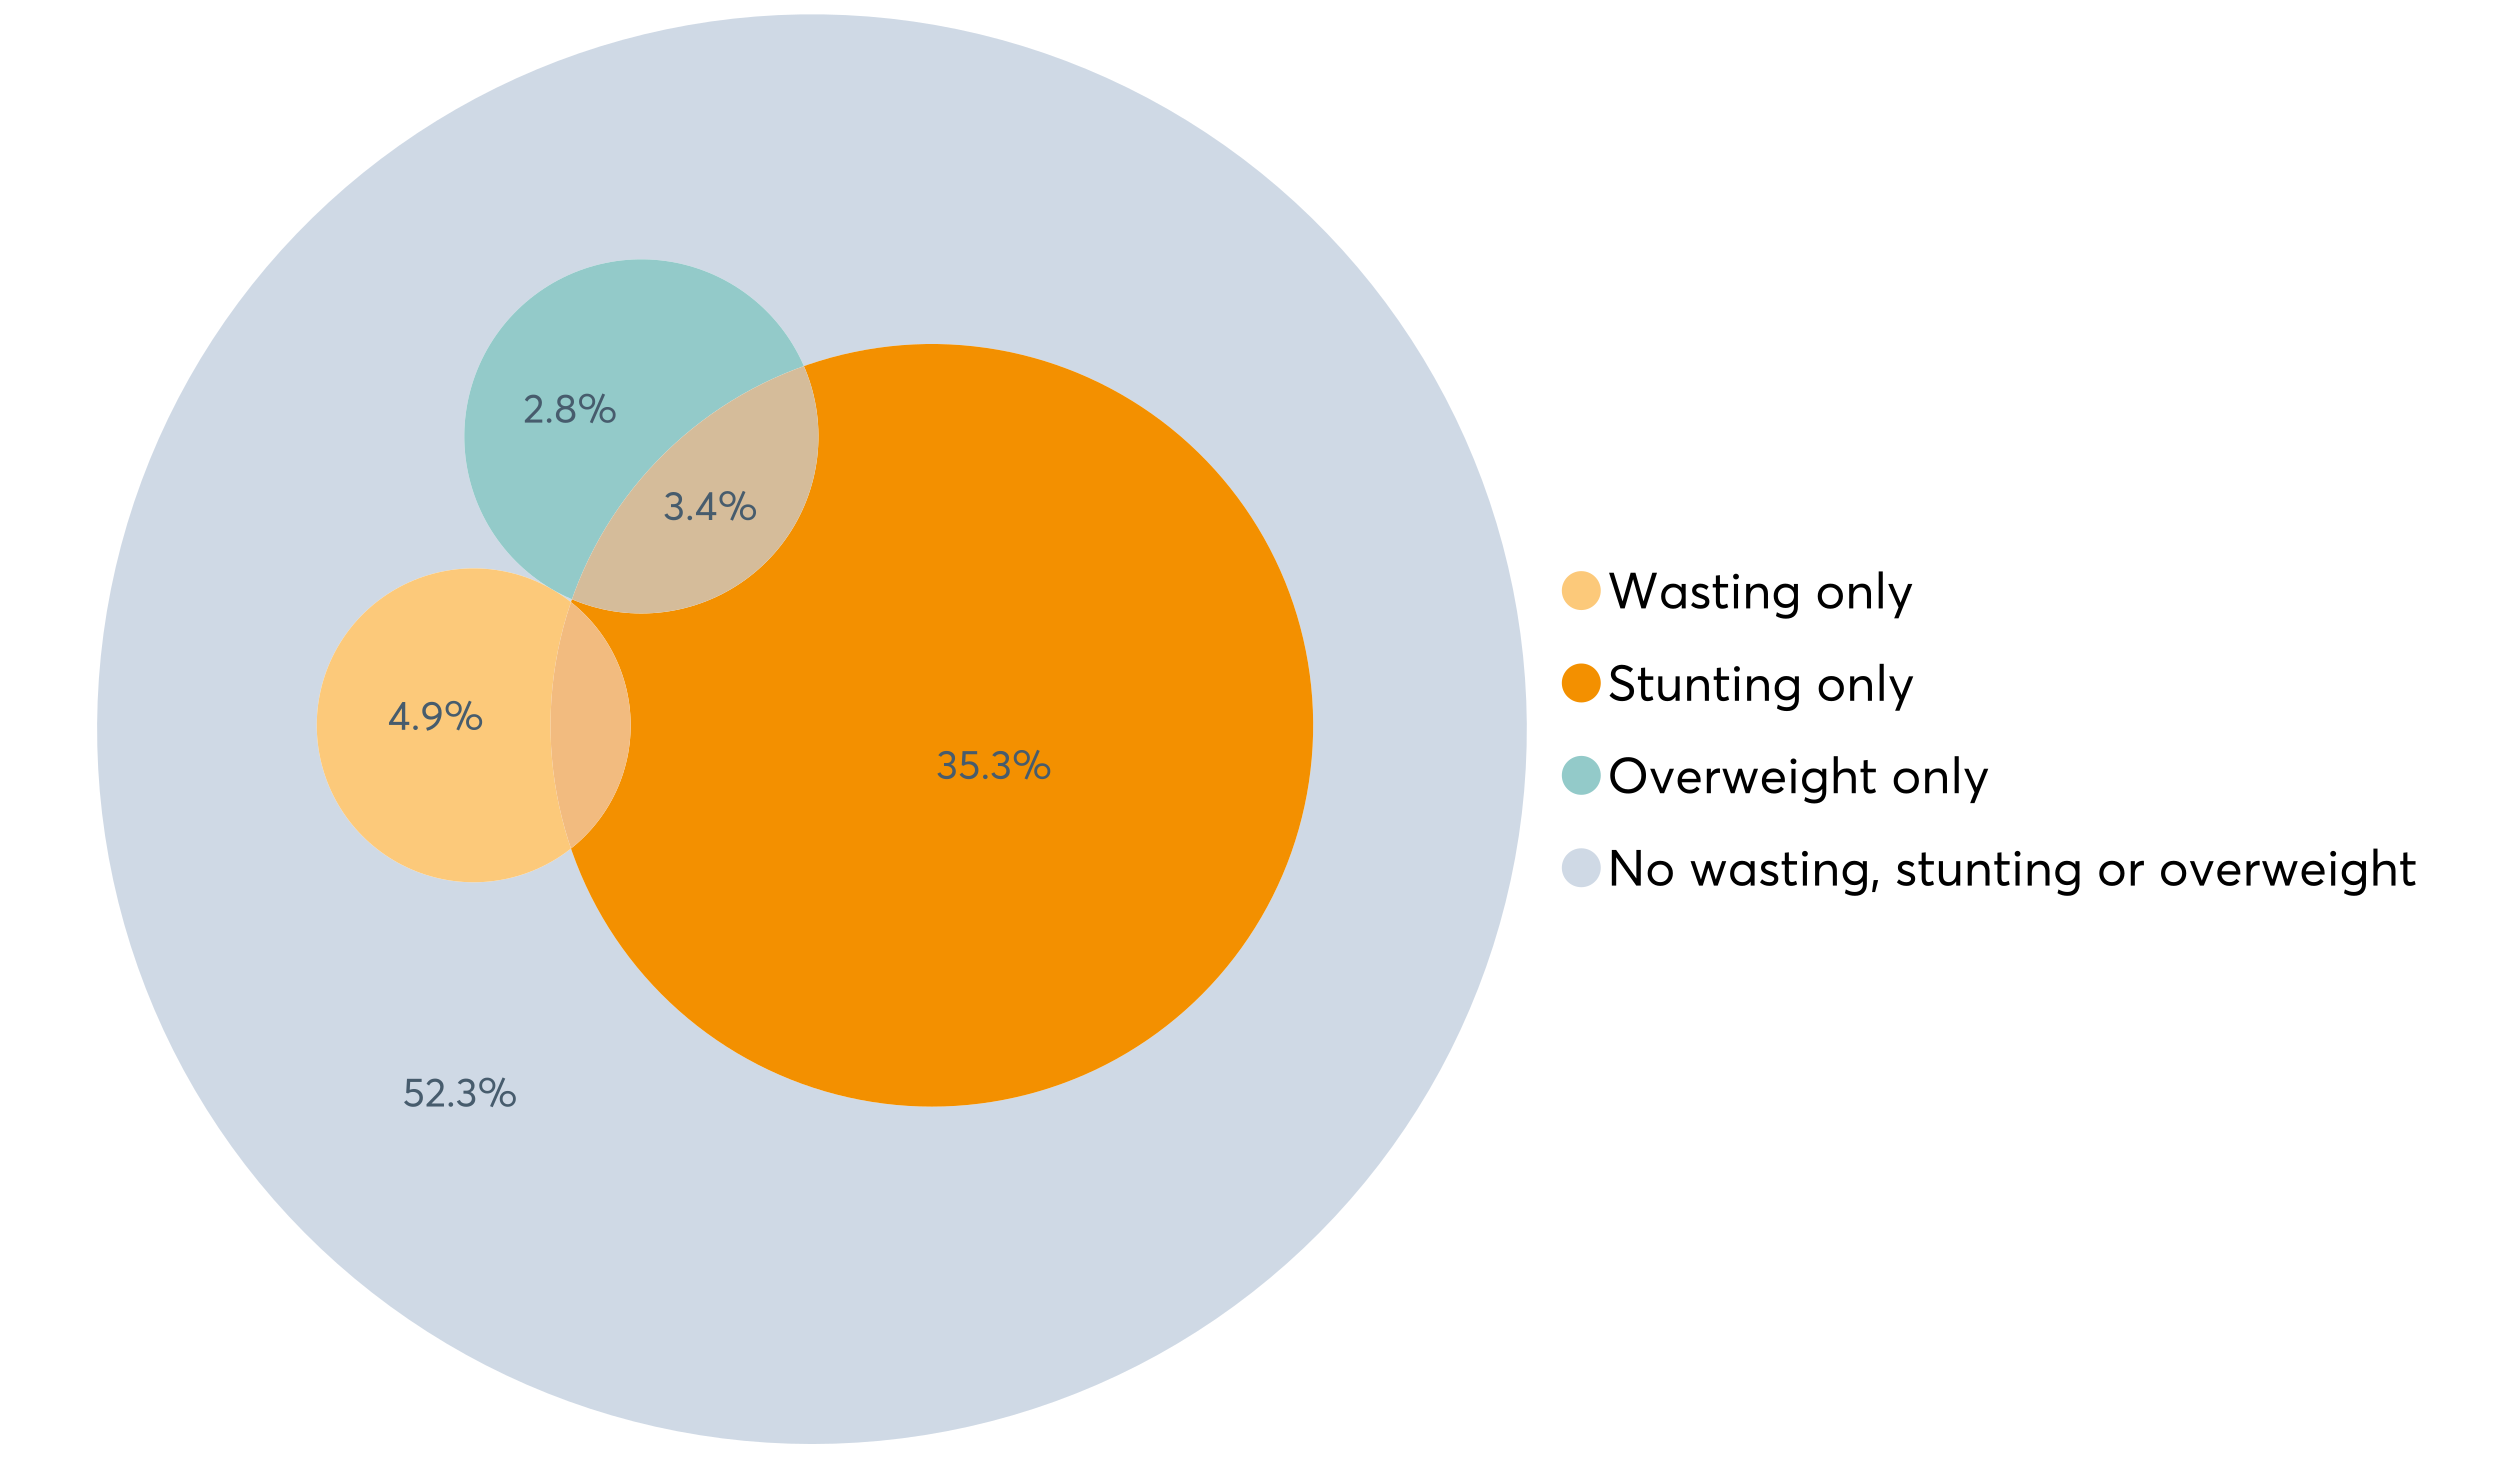 <?xml version="1.0" encoding="UTF-8"?>
<svg xmlns="http://www.w3.org/2000/svg" xmlns:xlink="http://www.w3.org/1999/xlink" width="1234.286pt" height="720pt" viewBox="0 0 1234.286 720" version="1.1">
<defs>
<g>
<symbol overflow="visible" id="glyph0-0">
<path style="stroke:none;" d=""/>
</symbol>
<symbol overflow="visible" id="glyph0-1">
<path style="stroke:none;" d="M 22.234 -17.609 L 24.547 -17.609 L 18.906 0 L 16.828 0 L 12.75 -14.438 L 12.734 -14.438 L 8.578 0 L 6.5 0 L 0.875 -17.609 L 3.172 -17.609 L 7.516 -3.547 L 7.562 -3.547 L 11.531 -17.609 L 13.891 -17.609 L 17.859 -3.5 L 17.891 -3.5 Z M 22.234 -17.609 "/>
</symbol>
<symbol overflow="visible" id="glyph0-2">
<path style="stroke:none;" d="M 11.297 -12.078 L 13.297 -12.078 L 13.297 0 L 11.359 0 L 11.359 -1.906 L 11.344 -1.906 C 10.312 -0.531 8.906 0.156 7.125 0.156 C 5.414 0.156 4 -0.406 2.875 -1.531 C 1.75 -2.656 1.188 -4.129 1.188 -5.953 C 1.188 -7.742 1.742 -9.238 2.859 -10.438 C 3.984 -11.633 5.395 -12.234 7.094 -12.234 C 8.812 -12.234 10.203 -11.578 11.266 -10.266 L 11.297 -10.266 Z M 7.297 -1.688 C 8.422 -1.688 9.379 -2.086 10.172 -2.891 C 10.961 -3.691 11.359 -4.711 11.359 -5.953 C 11.359 -7.191 10.973 -8.238 10.203 -9.094 C 9.441 -9.945 8.477 -10.375 7.312 -10.375 C 6.156 -10.375 5.18 -9.961 4.391 -9.141 C 3.609 -8.328 3.219 -7.266 3.219 -5.953 C 3.219 -4.711 3.594 -3.691 4.344 -2.891 C 5.102 -2.086 6.086 -1.688 7.297 -1.688 Z M 7.297 -1.688 "/>
</symbol>
<symbol overflow="visible" id="glyph0-3">
<path style="stroke:none;" d="M 5.609 0.156 C 3.734 0.156 2.156 -0.426 0.875 -1.594 L 1.906 -3.094 C 2.945 -2.133 4.18 -1.656 5.609 -1.656 C 6.305 -1.656 6.859 -1.812 7.266 -2.125 C 7.68 -2.445 7.891 -2.832 7.891 -3.281 C 7.891 -3.738 7.688 -4.086 7.281 -4.328 C 6.875 -4.566 6.164 -4.859 5.156 -5.203 C 5.094 -5.223 5.047 -5.242 5.016 -5.266 C 3.836 -5.672 2.938 -6.141 2.312 -6.672 C 1.695 -7.203 1.391 -7.973 1.391 -8.984 C 1.391 -9.91 1.766 -10.68 2.516 -11.297 C 3.266 -11.922 4.223 -12.234 5.391 -12.234 C 6.922 -12.234 8.301 -11.738 9.531 -10.75 L 8.484 -9.156 C 7.523 -9.977 6.457 -10.391 5.281 -10.391 C 4.801 -10.391 4.367 -10.258 3.984 -10 C 3.609 -9.738 3.422 -9.398 3.422 -8.984 C 3.422 -8.555 3.609 -8.207 3.984 -7.938 C 4.359 -7.676 4.93 -7.395 5.703 -7.094 C 5.836 -7.039 6.082 -6.945 6.438 -6.812 C 6.789 -6.688 7.023 -6.598 7.141 -6.547 C 7.254 -6.492 7.453 -6.406 7.734 -6.281 C 8.016 -6.164 8.207 -6.078 8.312 -6.016 C 8.414 -5.961 8.566 -5.867 8.766 -5.734 C 8.973 -5.598 9.113 -5.477 9.188 -5.375 C 9.258 -5.281 9.359 -5.148 9.484 -4.984 C 9.609 -4.816 9.695 -4.656 9.75 -4.5 C 9.801 -4.344 9.844 -4.16 9.875 -3.953 C 9.906 -3.742 9.922 -3.523 9.922 -3.297 C 9.922 -2.305 9.547 -1.484 8.797 -0.828 C 8.055 -0.172 6.992 0.156 5.609 0.156 Z M 5.609 0.156 "/>
</symbol>
<symbol overflow="visible" id="glyph0-4">
<path style="stroke:none;" d="M 5.328 0.156 C 3.234 0.156 2.188 -1.094 2.188 -3.594 L 2.188 -10.344 L 0.641 -10.344 L 0.641 -12.078 L 2.188 -12.078 L 2.188 -16.203 L 4.188 -16.422 L 4.188 -12.078 L 8.219 -12.078 L 8.219 -10.344 L 4.188 -10.344 L 4.188 -3.891 C 4.188 -3.148 4.297 -2.602 4.516 -2.25 C 4.742 -1.906 5.133 -1.734 5.688 -1.734 C 6.312 -1.734 6.988 -1.941 7.719 -2.359 L 8.266 -0.594 C 7.367 -0.094 6.391 0.156 5.328 0.156 Z M 5.328 0.156 "/>
</symbol>
<symbol overflow="visible" id="glyph0-5">
<path style="stroke:none;" d="M 3.094 -14.312 C 2.688 -14.312 2.344 -14.445 2.062 -14.719 C 1.789 -15 1.656 -15.336 1.656 -15.734 C 1.656 -16.129 1.789 -16.461 2.062 -16.734 C 2.344 -17.004 2.688 -17.141 3.094 -17.141 C 3.5 -17.141 3.844 -17 4.125 -16.719 C 4.406 -16.438 4.547 -16.109 4.547 -15.734 C 4.547 -15.336 4.406 -15 4.125 -14.719 C 3.844 -14.445 3.5 -14.312 3.094 -14.312 Z M 2.078 0 L 2.078 -12.078 L 4.094 -12.078 L 4.094 0 Z M 2.078 0 "/>
</symbol>
<symbol overflow="visible" id="glyph0-6">
<path style="stroke:none;" d="M 8.344 -12.234 C 9.676 -12.234 10.727 -11.805 11.5 -10.953 C 12.281 -10.098 12.672 -8.836 12.672 -7.172 L 12.672 0 L 10.672 0 L 10.672 -6.594 C 10.672 -9.113 9.688 -10.375 7.719 -10.375 C 6.562 -10.375 5.641 -9.988 4.953 -9.219 C 4.266 -8.445 3.922 -7.383 3.922 -6.031 L 3.922 0 L 1.906 0 L 1.906 -12.078 L 3.922 -12.078 L 3.922 -9.969 L 3.938 -9.969 C 5 -11.477 6.469 -12.234 8.344 -12.234 Z M 8.344 -12.234 "/>
</symbol>
<symbol overflow="visible" id="glyph0-7">
<path style="stroke:none;" d="M 11.094 -12.078 L 13.078 -12.078 L 13.078 -0.922 C 13.078 0.93 12.594 2.391 11.625 3.453 C 10.656 4.523 9.16 5.062 7.141 5.062 C 5.328 5.062 3.691 4.625 2.234 3.75 L 2.703 1.891 C 4.211 2.734 5.66 3.156 7.047 3.156 C 8.348 3.156 9.348 2.816 10.047 2.141 C 10.754 1.473 11.109 0.629 11.109 -0.391 L 11.109 -2.078 L 11.062 -2.078 C 10.051 -0.836 8.688 -0.219 6.969 -0.219 C 5.312 -0.219 3.922 -0.77 2.797 -1.875 C 1.672 -2.988 1.109 -4.43 1.109 -6.203 C 1.109 -7.922 1.66 -9.352 2.766 -10.5 C 3.867 -11.656 5.238 -12.234 6.875 -12.234 C 8.57 -12.234 9.961 -11.617 11.047 -10.391 L 11.094 -10.391 Z M 7.125 -2.109 C 8.332 -2.109 9.305 -2.5 10.047 -3.281 C 10.797 -4.07 11.172 -5.078 11.172 -6.297 C 11.172 -7.492 10.785 -8.469 10.016 -9.219 C 9.242 -9.969 8.281 -10.344 7.125 -10.344 C 5.977 -10.344 5.031 -9.957 4.281 -9.188 C 3.539 -8.426 3.172 -7.457 3.172 -6.281 C 3.172 -5.02 3.551 -4.008 4.312 -3.25 C 5.07 -2.488 6.008 -2.109 7.125 -2.109 Z M 7.125 -2.109 "/>
</symbol>
<symbol overflow="visible" id="glyph0-8">
<path style="stroke:none;" d=""/>
</symbol>
<symbol overflow="visible" id="glyph0-9">
<path style="stroke:none;" d="M 7.422 0.156 C 5.566 0.156 4.062 -0.43 2.906 -1.609 C 1.75 -2.785 1.172 -4.258 1.172 -6.031 C 1.172 -7.801 1.75 -9.273 2.906 -10.453 C 4.062 -11.641 5.566 -12.234 7.422 -12.234 C 9.203 -12.234 10.68 -11.656 11.859 -10.5 C 13.035 -9.344 13.625 -7.852 13.625 -6.031 C 13.625 -4.207 13.035 -2.719 11.859 -1.562 C 10.68 -0.414 9.203 0.156 7.422 0.156 Z M 7.422 -1.688 C 8.598 -1.688 9.586 -2.094 10.391 -2.906 C 11.191 -3.727 11.594 -4.77 11.594 -6.031 C 11.594 -7.301 11.191 -8.344 10.391 -9.156 C 9.598 -9.969 8.609 -10.375 7.422 -10.375 C 6.18 -10.375 5.164 -9.953 4.375 -9.109 C 3.594 -8.273 3.203 -7.242 3.203 -6.016 C 3.203 -4.797 3.594 -3.77 4.375 -2.938 C 5.164 -2.102 6.18 -1.688 7.422 -1.688 Z M 7.422 -1.688 "/>
</symbol>
<symbol overflow="visible" id="glyph0-10">
<path style="stroke:none;" d="M 2.078 0 L 2.078 -18.266 L 4.094 -18.266 L 4.094 0 Z M 2.078 0 "/>
</symbol>
<symbol overflow="visible" id="glyph0-11">
<path style="stroke:none;" d="M 10.344 -12.078 L 12.484 -12.078 L 5.656 4.906 L 3.516 4.906 L 5.688 -0.5 L 0.578 -12.078 L 2.734 -12.078 L 6.656 -2.875 L 6.703 -2.875 Z M 10.344 -12.078 "/>
</symbol>
<symbol overflow="visible" id="glyph0-12">
<path style="stroke:none;" d="M 7.344 0.156 C 4.875 0.156 2.789 -0.754 1.094 -2.578 L 2.484 -4.219 C 3.098 -3.457 3.844 -2.879 4.719 -2.484 C 5.594 -2.086 6.477 -1.891 7.375 -1.891 C 8.457 -1.891 9.328 -2.129 9.984 -2.609 C 10.641 -3.086 10.969 -3.75 10.969 -4.594 C 10.969 -5.051 10.891 -5.445 10.734 -5.781 C 10.578 -6.113 10.305 -6.406 9.922 -6.656 C 9.547 -6.914 9.176 -7.125 8.812 -7.281 C 8.457 -7.438 7.953 -7.641 7.297 -7.891 C 7.18 -7.941 7.086 -7.973 7.016 -7.984 C 6.367 -8.223 5.844 -8.426 5.438 -8.594 C 5.039 -8.77 4.582 -9.016 4.062 -9.328 C 3.539 -9.641 3.133 -9.957 2.844 -10.281 C 2.551 -10.602 2.297 -11.008 2.078 -11.5 C 1.867 -11.988 1.766 -12.531 1.766 -13.125 C 1.766 -14.438 2.285 -15.535 3.328 -16.422 C 4.367 -17.316 5.641 -17.773 7.141 -17.797 C 9.129 -17.797 10.992 -17.109 12.734 -15.734 L 11.406 -14.047 C 10.039 -15.203 8.617 -15.781 7.141 -15.781 C 6.285 -15.781 5.551 -15.551 4.938 -15.094 C 4.32 -14.645 4.016 -14.02 4.016 -13.219 C 4.016 -12.895 4.082 -12.594 4.219 -12.312 C 4.352 -12.039 4.5 -11.816 4.656 -11.641 C 4.82 -11.473 5.113 -11.281 5.531 -11.062 C 5.945 -10.852 6.273 -10.691 6.516 -10.578 C 6.754 -10.473 7.172 -10.305 7.766 -10.078 C 9.586 -9.379 10.785 -8.832 11.359 -8.438 C 12.598 -7.594 13.219 -6.383 13.219 -4.812 C 13.219 -3.258 12.645 -2.039 11.5 -1.156 C 10.352 -0.281 8.969 0.156 7.344 0.156 Z M 7.344 0.156 "/>
</symbol>
<symbol overflow="visible" id="glyph0-13">
<path style="stroke:none;" d="M 10.203 -12.078 L 12.203 -12.078 L 12.203 0 L 10.203 0 L 10.203 -2.016 L 10.172 -2.016 C 9.16 -0.566 7.836 0.156 6.203 0.156 C 4.766 0.156 3.645 -0.258 2.844 -1.094 C 2.051 -1.938 1.656 -3.203 1.656 -4.891 L 1.656 -12.078 L 3.672 -12.078 L 3.672 -5.453 C 3.672 -4.117 3.914 -3.156 4.406 -2.562 C 4.895 -1.977 5.633 -1.688 6.625 -1.688 C 7.613 -1.688 8.457 -2.094 9.156 -2.906 C 9.852 -3.727 10.203 -4.836 10.203 -6.234 Z M 10.203 -12.078 "/>
</symbol>
<symbol overflow="visible" id="glyph0-14">
<path style="stroke:none;" d="M 10.328 0.156 C 7.711 0.156 5.582 -0.691 3.938 -2.391 C 2.289 -4.086 1.469 -6.223 1.469 -8.797 C 1.469 -11.379 2.289 -13.523 3.938 -15.234 C 5.582 -16.941 7.711 -17.797 10.328 -17.797 C 12.836 -17.797 14.926 -16.961 16.594 -15.297 C 18.27 -13.629 19.109 -11.469 19.109 -8.812 C 19.109 -6.164 18.27 -4.008 16.594 -2.344 C 14.926 -0.676 12.836 0.156 10.328 0.156 Z M 10.328 -1.906 C 12.172 -1.906 13.719 -2.555 14.969 -3.859 C 16.219 -5.16 16.844 -6.812 16.844 -8.812 C 16.844 -10.82 16.219 -12.477 14.969 -13.781 C 13.719 -15.082 12.172 -15.734 10.328 -15.734 C 8.391 -15.734 6.801 -15.066 5.562 -13.734 C 4.32 -12.398 3.703 -10.754 3.703 -8.797 C 3.703 -6.848 4.32 -5.211 5.562 -3.891 C 6.801 -2.566 8.391 -1.906 10.328 -1.906 Z M 10.328 -1.906 "/>
</symbol>
<symbol overflow="visible" id="glyph0-15">
<path style="stroke:none;" d="M 10.203 -12.078 L 12.375 -12.078 L 7.469 0 L 5.531 0 L 0.594 -12.078 L 2.75 -12.078 L 6.469 -2.562 L 6.547 -2.562 Z M 10.203 -12.078 "/>
</symbol>
<symbol overflow="visible" id="glyph0-16">
<path style="stroke:none;" d="M 12.562 -6.234 C 12.562 -6.098 12.551 -5.922 12.531 -5.703 L 12.5 -5.406 L 3.203 -5.406 C 3.336 -4.281 3.77 -3.379 4.5 -2.703 C 5.238 -2.023 6.156 -1.688 7.25 -1.688 C 8.656 -1.688 9.785 -2.234 10.641 -3.328 L 12.062 -2.109 C 10.883 -0.598 9.254 0.156 7.172 0.156 C 5.43 0.156 3.992 -0.414 2.859 -1.562 C 1.734 -2.719 1.172 -4.207 1.172 -6.031 C 1.172 -7.832 1.719 -9.316 2.812 -10.484 C 3.914 -11.648 5.297 -12.234 6.953 -12.234 C 8.617 -12.234 9.969 -11.672 11 -10.547 C 12.039 -9.422 12.562 -7.984 12.562 -6.234 Z M 9.406 -9.469 C 8.789 -10.07 8.004 -10.375 7.047 -10.375 C 6.086 -10.375 5.266 -10.078 4.578 -9.484 C 3.891 -8.898 3.457 -8.098 3.281 -7.078 L 10.562 -7.078 C 10.406 -8.078 10.02 -8.875 9.406 -9.469 Z M 9.406 -9.469 "/>
</symbol>
<symbol overflow="visible" id="glyph0-17">
<path style="stroke:none;" d="M 7.891 -12.234 C 8.141 -12.234 8.305 -12.223 8.391 -12.203 L 8.391 -9.969 C 8.023 -10.008 7.758 -10.031 7.594 -10.031 C 6.469 -10.031 5.57 -9.641 4.906 -8.859 C 4.25 -8.078 3.922 -7.066 3.922 -5.828 L 3.922 0 L 1.906 0 L 1.906 -12.078 L 3.922 -12.078 L 3.922 -9.953 L 3.938 -9.953 C 4.883 -11.473 6.203 -12.234 7.891 -12.234 Z M 7.891 -12.234 "/>
</symbol>
<symbol overflow="visible" id="glyph0-18">
<path style="stroke:none;" d="M 16.297 -12.078 L 18.344 -12.078 L 14.141 0 L 12.25 0 L 9.531 -8.812 L 9.5 -8.812 L 6.75 0 L 4.906 0 L 0.719 -12.078 L 2.75 -12.078 L 5.828 -3.047 L 5.875 -3.047 L 8.641 -12.078 L 10.375 -12.078 L 13.172 -3.047 L 13.219 -3.047 Z M 16.297 -12.078 "/>
</symbol>
<symbol overflow="visible" id="glyph0-19">
<path style="stroke:none;" d="M 8.406 -12.234 C 9.781 -12.234 10.852 -11.816 11.625 -10.984 C 12.406 -10.16 12.797 -8.914 12.797 -7.25 L 12.797 0 L 10.797 0 L 10.797 -6.672 C 10.797 -9.141 9.812 -10.375 7.844 -10.375 C 6.633 -10.375 5.676 -9.992 4.969 -9.234 C 4.27 -8.473 3.922 -7.422 3.922 -6.078 L 3.922 0 L 1.906 0 L 1.906 -18.266 L 3.922 -18.266 L 3.922 -10.094 L 3.969 -10.094 C 4.977 -11.52 6.457 -12.234 8.406 -12.234 Z M 8.406 -12.234 "/>
</symbol>
<symbol overflow="visible" id="glyph0-20">
<path style="stroke:none;" d="M 14.359 -17.609 L 16.531 -17.609 L 16.531 0 L 14.312 0 L 4.438 -13.891 L 4.391 -13.891 L 4.391 0 L 2.234 0 L 2.234 -17.609 L 4.359 -17.609 L 14.312 -3.578 L 14.359 -3.578 Z M 14.359 -17.609 "/>
</symbol>
<symbol overflow="visible" id="glyph0-21">
<path style="stroke:none;" d="M 0.797 3.219 L 1.594 -2.734 L 3.797 -2.734 L 2.281 3.219 Z M 0.797 3.219 "/>
</symbol>
<symbol overflow="visible" id="glyph1-0">
<path style="stroke:none;" d=""/>
</symbol>
<symbol overflow="visible" id="glyph1-1">
<path style="stroke:none;" d="M 7.344 -7.094 C 8.07 -6.812 8.641 -6.375 9.047 -5.781 C 9.461 -5.188 9.672 -4.484 9.672 -3.672 C 9.672 -2.555 9.25 -1.645 8.406 -0.938 C 7.57 -0.227 6.52 0.125 5.25 0.125 C 4.113 0.125 3.133 -0.117 2.312 -0.609 C 1.5 -1.109 0.914 -1.77 0.562 -2.594 L 2.016 -3.266 C 2.555 -2.055 3.598 -1.453 5.141 -1.453 C 5.941 -1.453 6.613 -1.68 7.156 -2.141 C 7.695 -2.598 7.969 -3.191 7.969 -3.922 C 7.969 -4.617 7.707 -5.195 7.188 -5.656 C 6.676 -6.125 5.938 -6.359 4.969 -6.359 L 3.828 -6.359 L 3.828 -7.828 L 5.156 -7.828 C 5.988 -7.828 6.609 -8.035 7.016 -8.453 C 7.43 -8.867 7.641 -9.391 7.641 -10.016 C 7.641 -10.672 7.391 -11.203 6.891 -11.609 C 6.398 -12.023 5.789 -12.234 5.062 -12.234 C 3.883 -12.234 2.992 -11.789 2.391 -10.906 L 1.031 -11.641 C 1.406 -12.305 1.941 -12.832 2.641 -13.219 C 3.336 -13.613 4.16 -13.812 5.109 -13.812 C 6.316 -13.812 7.316 -13.488 8.109 -12.844 C 8.91 -12.195 9.312 -11.328 9.312 -10.234 C 9.312 -9.555 9.141 -8.941 8.797 -8.391 C 8.453 -7.836 7.969 -7.414 7.344 -7.125 Z M 7.344 -7.094 "/>
</symbol>
<symbol overflow="visible" id="glyph1-2">
<path style="stroke:none;" d="M 2.406 0.125 C 2.07 0.125 1.797 0.016 1.578 -0.203 C 1.359 -0.422 1.25 -0.688 1.25 -1 C 1.25 -1.312 1.359 -1.578 1.578 -1.797 C 1.797 -2.023 2.07 -2.141 2.406 -2.141 C 2.719 -2.141 2.984 -2.023 3.203 -1.797 C 3.43 -1.578 3.547 -1.312 3.547 -1 C 3.547 -0.688 3.43 -0.422 3.203 -0.203 C 2.984 0.016 2.719 0.125 2.406 0.125 Z M 2.406 0.125 "/>
</symbol>
<symbol overflow="visible" id="glyph1-3">
<path style="stroke:none;" d="M 6.984 0 L 6.984 -2.406 L 0.625 -2.406 L 0.625 -3.609 L 7.234 -13.703 L 8.656 -13.703 L 8.656 -3.922 L 10.641 -3.922 L 10.641 -2.406 L 8.656 -2.406 L 8.656 0 Z M 2.625 -3.891 L 7.016 -3.891 L 7.016 -10.641 Z M 2.625 -3.891 "/>
</symbol>
<symbol overflow="visible" id="glyph1-4">
<path style="stroke:none;" d="M 7.531 0.344 L 6.219 -0.219 L 12.422 -14.391 L 13.734 -13.812 Z M 4.859 -6.438 C 3.742 -6.438 2.801 -6.801 2.031 -7.531 C 1.27 -8.27 0.891 -9.223 0.891 -10.391 C 0.891 -11.473 1.258 -12.391 2 -13.141 C 2.738 -13.898 3.691 -14.281 4.859 -14.281 C 5.984 -14.281 6.93 -13.922 7.703 -13.203 C 8.473 -12.484 8.859 -11.547 8.859 -10.391 C 8.859 -9.285 8.484 -8.348 7.734 -7.578 C 6.992 -6.816 6.035 -6.438 4.859 -6.438 Z M 4.891 -7.719 C 5.641 -7.719 6.254 -7.973 6.734 -8.484 C 7.211 -8.992 7.453 -9.625 7.453 -10.375 C 7.453 -11.145 7.203 -11.77 6.703 -12.25 C 6.211 -12.738 5.609 -12.984 4.891 -12.984 C 4.129 -12.984 3.508 -12.734 3.031 -12.234 C 2.551 -11.734 2.312 -11.113 2.312 -10.375 C 2.312 -9.582 2.555 -8.941 3.047 -8.453 C 3.535 -7.961 4.148 -7.719 4.891 -7.719 Z M 14.969 0.125 C 13.852 0.125 12.91 -0.238 12.141 -0.969 C 11.379 -1.707 11 -2.656 11 -3.812 C 11 -4.895 11.367 -5.816 12.109 -6.578 C 12.859 -7.336 13.812 -7.719 14.969 -7.719 C 16.082 -7.719 17.023 -7.348 17.797 -6.609 C 18.566 -5.879 18.953 -4.945 18.953 -3.812 C 18.953 -2.707 18.582 -1.773 17.844 -1.016 C 17.113 -0.254 16.156 0.125 14.969 0.125 Z M 14.969 -1.156 C 15.738 -1.156 16.363 -1.406 16.844 -1.906 C 17.32 -2.414 17.562 -3.039 17.562 -3.781 C 17.562 -4.57 17.312 -5.207 16.812 -5.688 C 16.312 -6.176 15.695 -6.422 14.969 -6.422 C 14.219 -6.422 13.602 -6.164 13.125 -5.656 C 12.656 -5.156 12.422 -4.531 12.422 -3.781 C 12.422 -3.008 12.664 -2.379 13.156 -1.891 C 13.645 -1.398 14.25 -1.156 14.969 -1.156 Z M 14.969 -1.156 "/>
</symbol>
<symbol overflow="visible" id="glyph1-5">
<path style="stroke:none;" d="M 5.688 -8.688 C 6.945 -8.688 8 -8.289 8.844 -7.5 C 9.688 -6.707 10.109 -5.648 10.109 -4.328 C 10.109 -3.023 9.648 -1.953 8.734 -1.109 C 7.816 -0.273 6.688 0.141 5.344 0.141 C 4.395 0.141 3.52 -0.062 2.719 -0.469 C 1.914 -0.875 1.273 -1.438 0.797 -2.156 L 2.047 -3.109 C 2.367 -2.586 2.805 -2.176 3.359 -1.875 C 3.91 -1.582 4.531 -1.438 5.219 -1.438 C 6.113 -1.438 6.867 -1.711 7.484 -2.266 C 8.098 -2.816 8.406 -3.508 8.406 -4.344 C 8.406 -5.238 8.098 -5.941 7.484 -6.453 C 6.867 -6.961 6.125 -7.219 5.25 -7.219 C 4.207 -7.219 3.398 -6.961 2.828 -6.453 L 1.859 -6.766 L 2.25 -13.703 L 9.484 -13.703 L 9.484 -12.141 L 3.828 -12.141 L 3.609 -8.297 C 4.367 -8.555 5.062 -8.688 5.688 -8.688 Z M 5.688 -8.688 "/>
</symbol>
<symbol overflow="visible" id="glyph1-6">
<path style="stroke:none;" d="M 3.328 -1.531 L 9.406 -1.531 L 9.406 0 L 0.797 0 L 0.781 -1.156 L 5.469 -5.938 C 6.156 -6.656 6.676 -7.289 7.031 -7.844 C 7.383 -8.406 7.562 -8.992 7.562 -9.609 C 7.562 -10.367 7.32 -10.992 6.844 -11.484 C 6.363 -11.984 5.742 -12.234 4.984 -12.234 C 3.672 -12.234 2.688 -11.613 2.031 -10.375 L 0.797 -11.219 C 1.672 -12.945 3.098 -13.812 5.078 -13.812 C 6.223 -13.812 7.203 -13.445 8.016 -12.719 C 8.828 -11.988 9.234 -11.016 9.234 -9.797 C 9.234 -9.004 9.051 -8.25 8.688 -7.531 C 8.332 -6.812 7.734 -6.031 6.891 -5.188 L 3.328 -1.578 Z M 3.328 -1.531 "/>
</symbol>
<symbol overflow="visible" id="glyph1-7">
<path style="stroke:none;" d="M 5.688 -13.812 C 7.051 -13.812 8.191 -13.312 9.109 -12.312 C 10.023 -11.32 10.484 -10.031 10.484 -8.438 C 10.484 -7.238 10.273 -6.109 9.859 -5.047 C 9.453 -3.984 8.91 -3.082 8.234 -2.344 C 7.555 -1.602 6.797 -0.988 5.953 -0.5 C 5.109 -0.02 4.234 0.305 3.328 0.484 L 2.844 -0.953 C 4.207 -1.297 5.398 -1.906 6.422 -2.781 C 7.453 -3.656 8.16 -4.801 8.547 -6.219 L 8.516 -6.234 C 7.598 -5.43 6.461 -5.031 5.109 -5.031 C 3.898 -5.031 2.898 -5.422 2.109 -6.203 C 1.328 -6.984 0.938 -8.023 0.938 -9.328 C 0.938 -10.609 1.391 -11.676 2.297 -12.531 C 3.203 -13.383 4.332 -13.812 5.688 -13.812 Z M 5.469 -6.578 C 6.156 -6.578 6.801 -6.75 7.406 -7.094 C 8.008 -7.438 8.492 -7.895 8.859 -8.469 L 8.859 -8.578 C 8.859 -9.68 8.562 -10.57 7.969 -11.25 C 7.375 -11.926 6.617 -12.266 5.703 -12.266 C 4.797 -12.266 4.055 -11.977 3.484 -11.406 C 2.91 -10.832 2.625 -10.141 2.625 -9.328 C 2.625 -8.504 2.883 -7.836 3.406 -7.328 C 3.926 -6.828 4.613 -6.578 5.469 -6.578 Z M 5.469 -6.578 "/>
</symbol>
<symbol overflow="visible" id="glyph1-8">
<path style="stroke:none;" d="M 7.938 -7.422 C 8.719 -7.16 9.348 -6.711 9.828 -6.078 C 10.305 -5.441 10.547 -4.672 10.547 -3.766 C 10.547 -2.609 10.086 -1.672 9.172 -0.953 C 8.254 -0.234 7.102 0.125 5.719 0.125 C 4.32 0.125 3.172 -0.242 2.266 -0.984 C 1.367 -1.723 0.922 -2.648 0.922 -3.766 C 0.922 -4.672 1.16 -5.441 1.641 -6.078 C 2.117 -6.711 2.742 -7.16 3.516 -7.422 L 3.516 -7.438 C 3.004 -7.594 2.555 -7.938 2.172 -8.469 C 1.785 -9 1.594 -9.617 1.594 -10.328 C 1.594 -11.398 1.977 -12.25 2.75 -12.875 C 3.52 -13.5 4.508 -13.812 5.719 -13.812 C 6.957 -13.812 7.957 -13.492 8.719 -12.859 C 9.488 -12.223 9.875 -11.379 9.875 -10.328 C 9.875 -9.641 9.676 -9.023 9.281 -8.484 C 8.883 -7.941 8.438 -7.594 7.938 -7.438 Z M 5.719 -12.328 C 4.977 -12.328 4.375 -12.117 3.906 -11.703 C 3.438 -11.285 3.203 -10.785 3.203 -10.203 C 3.203 -9.578 3.438 -9.078 3.906 -8.703 C 4.375 -8.328 4.977 -8.141 5.719 -8.141 C 6.477 -8.141 7.094 -8.328 7.562 -8.703 C 8.039 -9.078 8.281 -9.578 8.281 -10.203 C 8.281 -10.816 8.035 -11.32 7.547 -11.719 C 7.055 -12.125 6.445 -12.328 5.719 -12.328 Z M 5.719 -1.391 C 6.633 -1.391 7.379 -1.641 7.953 -2.141 C 8.523 -2.641 8.812 -3.242 8.812 -3.953 C 8.812 -4.734 8.523 -5.363 7.953 -5.844 C 7.379 -6.332 6.633 -6.578 5.719 -6.578 C 4.789 -6.578 4.039 -6.332 3.469 -5.844 C 2.895 -5.363 2.609 -4.734 2.609 -3.953 C 2.609 -3.211 2.906 -2.598 3.5 -2.109 C 4.102 -1.629 4.844 -1.391 5.719 -1.391 Z M 5.719 -1.391 "/>
</symbol>
</g>
</defs>
<g id="surface146812">
<path style=" stroke:none;fill-rule:nonzero;fill:rgb(98.824%,78.824%,47.843%);fill-opacity:1;" d="M 790.324 291.582 C 790.324 296.891 786.02 301.195 780.711 301.195 C 775.398 301.195 771.094 296.891 771.094 291.582 C 771.094 286.273 775.398 281.969 780.711 281.969 C 786.02 281.969 790.324 286.273 790.324 291.582 "/>
<g style="fill:rgb(0%,0%,0%);fill-opacity:1;">
  <use xlink:href="#glyph0-1" x="793.543" y="300.387"/>
  <use xlink:href="#glyph0-2" x="818.944" y="300.387"/>
  <use xlink:href="#glyph0-3" x="834.026" y="300.387"/>
  <use xlink:href="#glyph0-4" x="844.965" y="300.387"/>
  <use xlink:href="#glyph0-5" x="853.994" y="300.387"/>
  <use xlink:href="#glyph0-6" x="860.195" y="300.387"/>
  <use xlink:href="#glyph0-7" x="874.583" y="300.387"/>
  <use xlink:href="#glyph0-8" x="889.441" y="300.387"/>
  <use xlink:href="#glyph0-9" x="896.263" y="300.387"/>
  <use xlink:href="#glyph0-6" x="911.072" y="300.387"/>
  <use xlink:href="#glyph0-10" x="925.459" y="300.387"/>
  <use xlink:href="#glyph0-11" x="931.66" y="300.387"/>
</g>
<path style=" stroke:none;fill-rule:nonzero;fill:rgb(95.294%,56.471%,0%);fill-opacity:1;" d="M 790.324 337.195 C 790.324 342.504 786.02 346.809 780.711 346.809 C 775.398 346.809 771.094 342.504 771.094 337.195 C 771.094 331.883 775.398 327.578 780.711 327.578 C 786.02 327.578 790.324 331.883 790.324 337.195 "/>
<g style="fill:rgb(0%,0%,0%);fill-opacity:1;">
  <use xlink:href="#glyph0-12" x="793.543" y="346"/>
  <use xlink:href="#glyph0-4" x="808.029" y="346"/>
  <use xlink:href="#glyph0-13" x="817.059" y="346"/>
  <use xlink:href="#glyph0-6" x="831.049" y="346"/>
  <use xlink:href="#glyph0-4" x="845.436" y="346"/>
  <use xlink:href="#glyph0-5" x="854.465" y="346"/>
  <use xlink:href="#glyph0-6" x="860.667" y="346"/>
  <use xlink:href="#glyph0-7" x="875.054" y="346"/>
  <use xlink:href="#glyph0-8" x="889.913" y="346"/>
  <use xlink:href="#glyph0-9" x="896.734" y="346"/>
  <use xlink:href="#glyph0-6" x="911.543" y="346"/>
  <use xlink:href="#glyph0-10" x="925.93" y="346"/>
  <use xlink:href="#glyph0-11" x="932.132" y="346"/>
</g>
<path style=" stroke:none;fill-rule:nonzero;fill:rgb(57.647%,79.216%,78.824%);fill-opacity:1;" d="M 790.324 382.805 C 790.324 388.117 786.02 392.422 780.711 392.422 C 775.398 392.422 771.094 388.117 771.094 382.805 C 771.094 377.496 775.398 373.191 780.711 373.191 C 786.02 373.191 790.324 377.496 790.324 382.805 "/>
<g style="fill:rgb(0%,0%,0%);fill-opacity:1;">
  <use xlink:href="#glyph0-14" x="793.543" y="391.613"/>
  <use xlink:href="#glyph0-15" x="814.107" y="391.613"/>
  <use xlink:href="#glyph0-16" x="827.08" y="391.613"/>
  <use xlink:href="#glyph0-17" x="840.773" y="391.613"/>
  <use xlink:href="#glyph0-18" x="849.628" y="391.613"/>
  <use xlink:href="#glyph0-16" x="868.679" y="391.613"/>
  <use xlink:href="#glyph0-5" x="882.372" y="391.613"/>
  <use xlink:href="#glyph0-7" x="888.573" y="391.613"/>
  <use xlink:href="#glyph0-19" x="903.432" y="391.613"/>
  <use xlink:href="#glyph0-4" x="917.918" y="391.613"/>
  <use xlink:href="#glyph0-8" x="926.947" y="391.613"/>
  <use xlink:href="#glyph0-9" x="933.769" y="391.613"/>
  <use xlink:href="#glyph0-6" x="948.578" y="391.613"/>
  <use xlink:href="#glyph0-10" x="962.965" y="391.613"/>
  <use xlink:href="#glyph0-11" x="969.166" y="391.613"/>
</g>
<path style=" stroke:none;fill-rule:nonzero;fill:rgb(81.176%,85.098%,89.804%);fill-opacity:1;" d="M 790.324 428.418 C 790.324 433.727 786.02 438.031 780.711 438.031 C 775.398 438.031 771.094 433.727 771.094 428.418 C 771.094 423.109 775.398 418.805 780.711 418.805 C 786.02 418.805 790.324 423.109 790.324 428.418 "/>
<g style="fill:rgb(0%,0%,0%);fill-opacity:1;">
  <use xlink:href="#glyph0-20" x="793.543" y="437.223"/>
  <use xlink:href="#glyph0-9" x="812.296" y="437.223"/>
  <use xlink:href="#glyph0-8" x="827.105" y="437.223"/>
  <use xlink:href="#glyph0-18" x="833.926" y="437.223"/>
  <use xlink:href="#glyph0-2" x="852.977" y="437.223"/>
  <use xlink:href="#glyph0-3" x="868.059" y="437.223"/>
  <use xlink:href="#glyph0-4" x="878.998" y="437.223"/>
  <use xlink:href="#glyph0-5" x="888.027" y="437.223"/>
  <use xlink:href="#glyph0-6" x="894.229" y="437.223"/>
  <use xlink:href="#glyph0-7" x="908.616" y="437.223"/>
  <use xlink:href="#glyph0-21" x="923.474" y="437.223"/>
  <use xlink:href="#glyph0-8" x="928.808" y="437.223"/>
  <use xlink:href="#glyph0-3" x="935.629" y="437.223"/>
  <use xlink:href="#glyph0-4" x="946.568" y="437.223"/>
  <use xlink:href="#glyph0-13" x="955.598" y="437.223"/>
  <use xlink:href="#glyph0-6" x="969.588" y="437.223"/>
  <use xlink:href="#glyph0-4" x="983.975" y="437.223"/>
  <use xlink:href="#glyph0-5" x="993.004" y="437.223"/>
  <use xlink:href="#glyph0-6" x="999.206" y="437.223"/>
  <use xlink:href="#glyph0-7" x="1013.593" y="437.223"/>
  <use xlink:href="#glyph0-8" x="1028.452" y="437.223"/>
  <use xlink:href="#glyph0-9" x="1035.273" y="437.223"/>
  <use xlink:href="#glyph0-17" x="1050.082" y="437.223"/>
  <use xlink:href="#glyph0-8" x="1058.938" y="437.223"/>
  <use xlink:href="#glyph0-9" x="1065.759" y="437.223"/>
  <use xlink:href="#glyph0-15" x="1080.568" y="437.223"/>
  <use xlink:href="#glyph0-16" x="1093.541" y="437.223"/>
  <use xlink:href="#glyph0-17" x="1107.234" y="437.223"/>
  <use xlink:href="#glyph0-18" x="1116.09" y="437.223"/>
  <use xlink:href="#glyph0-16" x="1135.14" y="437.223"/>
  <use xlink:href="#glyph0-5" x="1148.833" y="437.223"/>
  <use xlink:href="#glyph0-7" x="1155.034" y="437.223"/>
  <use xlink:href="#glyph0-19" x="1169.893" y="437.223"/>
  <use xlink:href="#glyph0-4" x="1184.379" y="437.223"/>
</g>
<path style=" stroke:none;fill-rule:nonzero;fill:rgb(81.176%,85.098%,89.804%);fill-opacity:1;" d="M 412.043 712.766 L 423.176 712.234 L 434.281 711.355 L 445.359 710.125 L 456.391 708.547 L 467.363 706.621 L 478.273 704.352 L 489.105 701.734 L 499.852 698.781 L 510.496 695.488 L 521.031 691.859 L 531.449 687.898 L 541.734 683.613 L 551.879 679.008 L 561.875 674.082 L 571.711 668.844 L 581.375 663.297 L 590.859 657.445 L 600.156 651.301 L 609.25 644.863 L 618.141 638.145 L 626.812 631.148 L 635.258 623.879 L 643.473 616.348 L 651.445 608.562 L 659.168 600.527 L 666.633 592.254 L 673.832 583.75 L 680.758 575.02 L 687.406 566.078 L 693.77 556.93 L 699.84 547.586 L 705.613 538.055 L 711.082 528.348 L 716.242 518.469 L 721.086 508.434 L 725.613 498.254 L 729.816 487.934 L 733.691 477.484 L 737.234 466.918 L 740.441 456.246 L 743.309 445.48 L 745.84 434.625 L 748.023 423.699 L 749.859 412.711 L 751.352 401.668 L 752.492 390.582 L 753.281 379.465 L 753.719 368.332 L 753.809 357.188 L 753.543 346.047 L 752.926 334.922 L 751.957 323.82 L 750.641 312.758 L 748.977 301.738 L 746.965 290.777 L 744.605 279.887 L 741.906 269.074 L 738.863 258.355 L 735.488 247.738 L 731.777 237.23 L 727.734 226.844 L 723.371 216.594 L 718.684 206.484 L 713.676 196.527 L 708.359 186.734 L 702.738 177.113 L 696.812 167.676 L 690.594 158.43 L 684.086 149.383 L 677.297 140.547 L 670.23 131.93 L 662.898 123.543 L 655.301 115.387 L 647.453 107.477 L 639.359 99.82 L 631.027 92.422 L 622.465 85.289 L 613.684 78.43 L 604.688 71.852 L 595.488 65.562 L 586.098 59.566 L 576.52 53.867 L 566.77 48.477 L 556.852 43.395 L 546.777 38.629 L 536.562 34.184 L 526.207 30.062 L 515.73 26.27 L 505.137 22.809 L 494.441 19.688 L 483.652 16.902 L 472.777 14.461 L 461.836 12.363 L 450.828 10.613 L 439.773 9.207 L 428.684 8.156 L 417.562 7.453 L 406.422 7.102 L 395.281 7.102 L 384.141 7.457 L 373.02 8.16 L 361.93 9.215 L 350.875 10.617 L 339.867 12.371 L 328.926 14.473 L 318.055 16.914 L 307.266 19.699 L 296.566 22.824 L 285.977 26.285 L 275.496 30.078 L 265.145 34.203 L 254.93 38.648 L 244.855 43.418 L 234.941 48.5 L 225.188 53.895 L 215.613 59.594 L 206.223 65.59 L 197.023 71.883 L 188.031 78.461 L 179.25 85.32 L 170.688 92.453 L 162.355 99.855 L 154.266 107.512 L 146.418 115.426 L 138.82 123.578 L 131.488 131.969 L 124.426 140.586 L 117.637 149.426 L 111.129 158.469 L 104.91 167.719 L 98.988 177.156 L 93.367 186.777 L 88.055 196.57 L 83.051 206.527 L 78.363 216.641 L 74 226.891 L 69.961 237.277 L 66.25 247.785 L 62.875 258.406 L 59.836 269.125 L 57.137 279.938 L 54.781 290.828 L 52.77 301.789 L 51.105 312.805 L 49.789 323.871 L 48.824 334.973 L 48.211 346.098 L 47.945 357.238 L 48.035 368.383 L 48.477 379.516 L 49.266 390.633 L 50.41 401.715 L 51.902 412.758 L 53.742 423.75 L 55.926 434.676 L 58.457 445.527 L 61.328 456.297 L 64.535 466.969 L 68.078 477.531 L 71.957 487.98 L 76.16 498.297 L 80.688 508.48 L 85.535 518.516 L 90.695 528.391 L 96.168 538.098 L 101.941 547.629 L 108.012 556.973 L 114.375 566.121 L 121.027 575.062 L 127.957 583.789 L 135.156 592.293 L 142.621 600.566 L 150.344 608.598 L 158.316 616.383 L 166.531 623.914 L 174.98 631.18 L 183.652 638.176 L 192.543 644.895 L 201.641 651.328 L 210.938 657.473 L 220.422 663.32 L 230.086 668.867 L 239.922 674.105 L 249.918 679.027 L 260.066 683.637 L 270.352 687.918 L 280.77 691.875 L 291.305 695.504 L 301.953 698.793 L 312.695 701.75 L 323.527 704.363 L 334.438 706.633 L 345.414 708.555 L 356.445 710.133 L 367.52 711.363 L 378.629 712.238 L 389.762 712.766 L 400.902 712.941 Z M 454.137 546.277 L 448.199 545.996 L 442.273 545.527 L 436.363 544.871 L 430.48 544.031 L 424.625 543.004 L 418.805 541.793 L 413.027 540.398 L 407.297 538.824 L 401.617 537.066 L 395.996 535.133 L 390.441 533.023 L 384.953 530.738 L 379.539 528.281 L 374.207 525.652 L 368.961 522.859 L 363.805 519.902 L 358.746 516.781 L 353.785 513.504 L 348.934 510.07 L 344.191 506.488 L 339.562 502.754 L 335.059 498.879 L 330.676 494.863 L 326.422 490.711 L 322.305 486.426 L 318.32 482.012 L 314.48 477.477 L 310.785 472.82 L 307.238 468.051 L 303.84 463.172 L 300.602 458.188 L 297.523 453.102 L 294.605 447.922 L 291.852 442.656 L 289.266 437.305 L 286.852 431.871 L 284.609 426.367 L 282.539 420.793 L 281.906 418.906 L 281.582 419.172 L 279.629 420.645 L 277.633 422.059 L 275.59 423.41 L 273.508 424.691 L 271.387 425.91 L 269.227 427.062 L 267.031 428.145 L 264.805 429.156 L 262.547 430.094 L 260.258 430.965 L 257.945 431.762 L 255.609 432.484 L 253.25 433.133 L 250.871 433.707 L 248.477 434.207 L 246.066 434.629 L 243.645 434.977 L 241.211 435.246 L 238.773 435.438 L 236.328 435.555 L 233.883 435.594 L 231.438 435.555 L 228.992 435.441 L 226.551 435.246 L 224.121 434.977 L 221.699 434.633 L 219.289 434.207 L 216.895 433.711 L 214.516 433.137 L 212.156 432.488 L 209.816 431.766 L 207.504 430.969 L 205.219 430.102 L 202.957 429.16 L 200.73 428.148 L 198.535 427.066 L 196.375 425.918 L 194.254 424.699 L 192.172 423.414 L 190.129 422.066 L 188.133 420.652 L 186.18 419.176 L 184.277 417.641 L 182.422 416.047 L 180.617 414.391 L 178.867 412.684 L 177.172 410.918 L 175.531 409.102 L 173.949 407.234 L 172.43 405.32 L 170.969 403.355 L 169.57 401.348 L 168.238 399.297 L 166.973 397.203 L 165.77 395.07 L 164.637 392.902 L 163.574 390.699 L 162.578 388.465 L 161.656 386.199 L 160.805 383.906 L 160.027 381.586 L 159.32 379.242 L 158.691 376.879 L 158.137 374.496 L 157.656 372.094 L 157.25 369.684 L 156.926 367.258 L 156.672 364.824 L 156.5 362.383 L 156.402 359.938 L 156.383 357.492 L 156.441 355.047 L 156.574 352.602 L 156.789 350.164 L 157.078 347.734 L 157.441 345.316 L 157.883 342.91 L 158.402 340.52 L 158.992 338.145 L 159.66 335.789 L 160.402 333.457 L 161.215 331.152 L 162.102 328.871 L 163.062 326.621 L 164.09 324.398 L 165.188 322.215 L 166.355 320.062 L 167.59 317.949 L 168.891 315.879 L 170.258 313.848 L 171.684 311.863 L 173.176 309.922 L 174.727 308.027 L 176.336 306.188 L 178.004 304.395 L 179.727 302.66 L 181.504 300.977 L 183.332 299.352 L 185.215 297.785 L 187.141 296.281 L 189.117 294.836 L 191.137 293.453 L 193.199 292.137 L 195.301 290.887 L 197.441 289.703 L 199.617 288.586 L 201.832 287.539 L 204.074 286.562 L 206.348 285.656 L 208.648 284.824 L 210.973 284.062 L 213.32 283.379 L 215.691 282.766 L 218.078 282.23 L 220.48 281.77 L 222.898 281.383 L 225.324 281.074 L 227.762 280.844 L 230.203 280.688 L 232.648 280.613 L 235.094 280.613 L 237.539 280.688 L 239.98 280.844 L 242.418 281.074 L 244.844 281.383 L 247.262 281.766 L 249.664 282.227 L 252.051 282.762 L 254.422 283.375 L 256.77 284.059 L 259.094 284.82 L 261.395 285.652 L 263.668 286.559 L 265.914 287.535 L 268.125 288.582 L 270.301 289.695 L 272.441 290.879 L 274.547 292.133 L 276.609 293.449 L 278.629 294.828 L 280.602 296.273 L 281.898 297.285 L 282.398 295.879 L 281.773 295.617 L 279.258 294.477 L 276.781 293.258 L 274.348 291.961 L 271.953 290.586 L 269.602 289.137 L 267.301 287.617 L 265.047 286.02 L 262.844 284.355 L 260.695 282.625 L 258.602 280.824 L 256.566 278.957 L 254.594 277.031 L 252.68 275.039 L 250.832 272.992 L 249.047 270.883 L 247.332 268.723 L 245.684 266.508 L 244.105 264.242 L 242.602 261.926 L 241.172 259.566 L 239.816 257.16 L 238.539 254.715 L 237.34 252.23 L 236.215 249.707 L 235.176 247.152 L 234.215 244.562 L 233.336 241.945 L 232.543 239.305 L 231.832 236.637 L 231.203 233.949 L 230.664 231.242 L 230.207 228.52 L 229.836 225.781 L 229.555 223.035 L 229.359 220.285 L 229.25 217.523 L 229.227 214.766 L 229.293 212.004 L 229.445 209.25 L 229.684 206.5 L 230.012 203.758 L 230.422 201.027 L 230.922 198.312 L 231.504 195.617 L 232.172 192.938 L 232.926 190.281 L 233.762 187.652 L 234.68 185.047 L 235.68 182.477 L 236.762 179.938 L 237.922 177.434 L 239.164 174.965 L 240.48 172.539 L 241.871 170.156 L 243.34 167.816 L 244.879 165.527 L 246.492 163.285 L 248.172 161.098 L 249.922 158.961 L 251.738 156.883 L 253.621 154.863 L 255.562 152.906 L 257.57 151.008 L 259.633 149.176 L 261.754 147.406 L 263.93 145.707 L 266.156 144.078 L 268.434 142.52 L 270.762 141.035 L 273.133 139.621 L 275.547 138.285 L 278.004 137.027 L 280.5 135.844 L 283.031 134.742 L 285.594 133.723 L 288.191 132.781 L 290.816 131.926 L 293.465 131.152 L 296.137 130.461 L 298.828 129.855 L 301.539 129.336 L 304.266 128.902 L 307.004 128.555 L 309.754 128.293 L 312.508 128.117 L 315.266 128.031 L 318.027 128.031 L 320.785 128.117 L 323.543 128.293 L 326.289 128.555 L 329.027 128.902 L 331.754 129.336 L 334.465 129.855 L 337.156 130.457 L 339.832 131.148 L 342.48 131.922 L 345.105 132.777 L 347.699 133.719 L 350.266 134.738 L 352.797 135.84 L 355.289 137.02 L 357.746 138.281 L 360.164 139.617 L 362.535 141.027 L 364.863 142.512 L 367.141 144.07 L 369.367 145.699 L 371.543 147.398 L 373.664 149.164 L 375.73 151 L 377.734 152.895 L 379.68 154.855 L 381.559 156.875 L 383.375 158.953 L 385.125 161.086 L 386.809 163.277 L 388.422 165.516 L 389.961 167.809 L 391.43 170.145 L 392.82 172.527 L 394.137 174.953 L 395.379 177.422 L 396.539 179.926 L 396.895 180.762 L 398.773 180.082 L 404.426 178.234 L 410.129 176.57 L 415.887 175.082 L 421.684 173.781 L 427.523 172.66 L 433.395 171.727 L 439.289 170.977 L 445.207 170.414 L 451.141 170.039 L 457.082 169.848 L 463.023 169.848 L 468.965 170.035 L 474.898 170.41 L 480.816 170.973 L 486.715 171.723 L 492.582 172.656 L 498.422 173.773 L 504.223 175.078 L 509.977 176.562 L 515.684 178.227 L 521.332 180.074 L 526.922 182.098 L 532.445 184.293 L 537.895 186.668 L 543.27 189.207 L 548.559 191.918 L 553.762 194.797 L 558.871 197.836 L 563.879 201.035 L 568.785 204.391 L 573.586 207.898 L 578.27 211.555 L 582.836 215.359 L 587.281 219.309 L 591.598 223.395 L 595.785 227.613 L 599.836 231.961 L 603.75 236.438 L 607.52 241.035 L 611.141 245.746 L 614.613 250.574 L 617.93 255.504 L 621.09 260.539 L 624.09 265.672 L 626.926 270.895 L 629.594 276.207 L 632.098 281.598 L 634.426 287.066 L 636.582 292.609 L 638.559 298.211 L 640.363 303.879 L 641.984 309.594 L 643.426 315.363 L 644.68 321.172 L 645.754 327.02 L 646.645 332.895 L 647.348 338.797 L 647.863 344.719 L 648.191 350.656 L 648.332 356.598 L 648.285 362.543 L 648.051 368.48 L 647.629 374.41 L 647.023 380.324 L 646.227 386.215 L 645.246 392.078 L 644.082 397.906 L 642.734 403.695 L 641.203 409.441 L 639.492 415.133 L 637.602 420.77 L 635.535 426.34 L 633.293 431.848 L 630.879 437.277 L 628.293 442.633 L 625.543 447.898 L 622.625 453.078 L 619.543 458.164 L 616.305 463.148 L 612.91 468.027 L 609.367 472.797 L 605.668 477.453 L 601.828 481.992 L 597.848 486.406 L 593.73 490.691 L 589.477 494.844 L 585.094 498.859 L 580.59 502.738 L 575.961 506.469 L 571.223 510.055 L 566.367 513.488 L 561.41 516.766 L 556.352 519.887 L 551.195 522.844 L 545.949 525.641 L 540.617 528.27 L 535.203 530.727 L 529.719 533.012 L 524.16 535.125 L 518.539 537.059 L 512.863 538.816 L 507.133 540.391 L 501.352 541.789 L 495.535 543 L 489.68 544.027 L 483.793 544.867 L 477.887 545.523 L 471.961 545.992 L 466.023 546.277 L 460.078 546.371 Z M 454.137 546.277 "/>
<path style=" stroke:none;fill-rule:nonzero;fill:rgb(98.824%,78.824%,47.843%);fill-opacity:1;" d="M 236.328 435.555 L 238.773 435.438 L 241.211 435.246 L 243.645 434.977 L 246.066 434.629 L 248.477 434.207 L 250.871 433.707 L 253.25 433.133 L 255.609 432.484 L 257.945 431.762 L 260.258 430.965 L 262.547 430.094 L 264.805 429.156 L 267.031 428.145 L 269.227 427.062 L 271.387 425.91 L 273.508 424.691 L 275.59 423.41 L 277.633 422.059 L 279.629 420.645 L 281.582 419.172 L 281.906 418.906 L 280.648 415.156 L 278.938 409.465 L 277.406 403.723 L 276.059 397.934 L 274.891 392.105 L 273.91 386.242 L 273.113 380.352 L 272.504 374.438 L 272.082 368.508 L 271.848 362.57 L 271.801 356.625 L 271.941 350.684 L 272.27 344.746 L 272.781 338.824 L 273.484 332.922 L 274.371 327.047 L 275.445 321.199 L 276.703 315.391 L 278.141 309.621 L 279.762 303.902 L 281.562 298.238 L 281.898 297.285 L 280.602 296.273 L 278.629 294.828 L 276.609 293.449 L 274.547 292.133 L 272.441 290.879 L 270.301 289.695 L 268.125 288.582 L 265.914 287.535 L 263.668 286.559 L 261.395 285.652 L 259.094 284.82 L 256.77 284.059 L 254.422 283.375 L 252.051 282.762 L 249.664 282.227 L 247.262 281.766 L 244.844 281.383 L 242.418 281.074 L 239.98 280.844 L 237.539 280.688 L 235.094 280.613 L 232.648 280.613 L 230.203 280.688 L 227.762 280.844 L 225.324 281.074 L 222.898 281.383 L 220.48 281.77 L 218.078 282.23 L 215.691 282.766 L 213.32 283.379 L 210.973 284.062 L 208.648 284.824 L 206.348 285.656 L 204.074 286.562 L 201.832 287.539 L 199.617 288.586 L 197.441 289.703 L 195.301 290.887 L 193.199 292.137 L 191.137 293.453 L 189.117 294.836 L 187.141 296.281 L 185.215 297.785 L 183.332 299.352 L 181.504 300.977 L 179.727 302.66 L 178.004 304.395 L 176.336 306.188 L 174.727 308.027 L 173.176 309.922 L 171.684 311.863 L 170.258 313.848 L 168.891 315.879 L 167.59 317.949 L 166.355 320.062 L 165.188 322.215 L 164.09 324.398 L 163.062 326.621 L 162.102 328.871 L 161.215 331.152 L 160.402 333.457 L 159.66 335.789 L 158.992 338.145 L 158.402 340.52 L 157.883 342.91 L 157.441 345.316 L 157.078 347.734 L 156.789 350.164 L 156.574 352.602 L 156.441 355.047 L 156.383 357.492 L 156.402 359.938 L 156.5 362.383 L 156.672 364.824 L 156.926 367.258 L 157.25 369.684 L 157.656 372.094 L 158.137 374.496 L 158.691 376.879 L 159.32 379.242 L 160.027 381.586 L 160.805 383.906 L 161.656 386.199 L 162.578 388.465 L 163.574 390.699 L 164.637 392.902 L 165.77 395.07 L 166.973 397.203 L 168.238 399.297 L 169.57 401.348 L 170.969 403.355 L 172.43 405.32 L 173.949 407.234 L 175.531 409.102 L 177.172 410.918 L 178.867 412.684 L 180.617 414.391 L 182.422 416.047 L 184.277 417.641 L 186.18 419.176 L 188.133 420.652 L 190.129 422.066 L 192.172 423.414 L 194.254 424.699 L 196.375 425.918 L 198.535 427.066 L 200.73 428.148 L 202.957 429.16 L 205.219 430.102 L 207.504 430.969 L 209.816 431.766 L 212.156 432.488 L 214.516 433.137 L 216.895 433.711 L 219.289 434.207 L 221.699 434.633 L 224.121 434.977 L 226.551 435.246 L 228.992 435.441 L 231.438 435.555 L 233.883 435.594 Z M 236.328 435.555 "/>
<path style=" stroke:none;fill-rule:nonzero;fill:rgb(95.294%,56.471%,0%);fill-opacity:1;" d="M 466.023 546.277 L 471.961 545.992 L 477.887 545.523 L 483.793 544.867 L 489.68 544.027 L 495.535 543 L 501.352 541.789 L 507.133 540.391 L 512.863 538.816 L 518.539 537.059 L 524.16 535.125 L 529.719 533.012 L 535.203 530.727 L 540.617 528.27 L 545.949 525.641 L 551.195 522.844 L 556.352 519.887 L 561.41 516.766 L 566.367 513.488 L 571.223 510.055 L 575.961 506.469 L 580.59 502.738 L 585.094 498.859 L 589.477 494.844 L 593.73 490.691 L 597.848 486.406 L 601.828 481.992 L 605.668 477.453 L 609.367 472.797 L 612.91 468.027 L 616.305 463.148 L 619.543 458.164 L 622.625 453.078 L 625.543 447.898 L 628.293 442.633 L 630.879 437.277 L 633.293 431.848 L 635.535 426.34 L 637.602 420.77 L 639.492 415.133 L 641.203 409.441 L 642.734 403.695 L 644.082 397.906 L 645.246 392.078 L 646.227 386.215 L 647.023 380.324 L 647.629 374.41 L 648.051 368.48 L 648.285 362.543 L 648.332 356.598 L 648.191 350.656 L 647.863 344.719 L 647.348 338.797 L 646.645 332.895 L 645.754 327.02 L 644.68 321.172 L 643.426 315.363 L 641.984 309.594 L 640.363 303.879 L 638.559 298.211 L 636.582 292.609 L 634.426 287.066 L 632.098 281.598 L 629.594 276.207 L 626.926 270.895 L 624.09 265.672 L 621.09 260.539 L 617.93 255.504 L 614.613 250.574 L 611.141 245.746 L 607.52 241.035 L 603.75 236.438 L 599.836 231.961 L 595.785 227.613 L 591.598 223.395 L 587.281 219.309 L 582.836 215.359 L 578.27 211.555 L 573.586 207.898 L 568.785 204.391 L 563.879 201.035 L 558.871 197.836 L 553.762 194.797 L 548.559 191.918 L 543.27 189.207 L 537.895 186.668 L 532.445 184.293 L 526.922 182.098 L 521.332 180.074 L 515.684 178.227 L 509.977 176.562 L 504.223 175.078 L 498.422 173.773 L 492.582 172.656 L 486.715 171.723 L 480.816 170.973 L 474.898 170.41 L 468.965 170.035 L 463.023 169.848 L 457.082 169.848 L 451.141 170.039 L 445.207 170.414 L 439.289 170.977 L 433.395 171.727 L 427.523 172.66 L 421.684 173.781 L 415.887 175.082 L 410.129 176.57 L 404.426 178.234 L 398.773 180.082 L 396.895 180.762 L 397.621 182.465 L 398.621 185.035 L 399.543 187.641 L 400.379 190.27 L 401.133 192.926 L 401.801 195.605 L 402.383 198.301 L 402.883 201.016 L 403.297 203.746 L 403.621 206.488 L 403.859 209.238 L 404.016 211.992 L 404.078 214.754 L 404.059 217.512 L 403.949 220.27 L 403.754 223.023 L 403.469 225.77 L 403.102 228.504 L 402.645 231.227 L 402.105 233.934 L 401.48 236.625 L 400.77 239.289 L 399.973 241.934 L 399.098 244.551 L 398.137 247.141 L 397.094 249.695 L 395.973 252.219 L 394.773 254.703 L 393.496 257.152 L 392.141 259.555 L 390.711 261.918 L 389.207 264.23 L 387.633 266.496 L 385.984 268.711 L 384.27 270.875 L 382.484 272.98 L 380.637 275.031 L 378.723 277.02 L 376.746 278.949 L 374.715 280.816 L 372.621 282.617 L 370.473 284.348 L 368.27 286.016 L 366.016 287.609 L 363.715 289.129 L 361.367 290.578 L 358.973 291.953 L 356.535 293.25 L 354.059 294.473 L 351.547 295.613 L 348.996 296.676 L 346.418 297.656 L 343.809 298.555 L 341.172 299.371 L 338.508 300.102 L 335.824 300.75 L 333.125 301.312 L 330.406 301.789 L 327.672 302.18 L 324.93 302.484 L 322.176 302.703 L 319.418 302.832 L 316.66 302.879 L 313.898 302.836 L 311.141 302.703 L 308.391 302.484 L 305.648 302.184 L 302.914 301.793 L 300.195 301.316 L 297.492 300.754 L 294.809 300.105 L 292.148 299.375 L 289.512 298.559 L 286.902 297.66 L 284.32 296.68 L 282.398 295.879 L 281.898 297.285 L 282.531 297.777 L 284.41 299.344 L 286.242 300.969 L 288.02 302.652 L 289.742 304.387 L 291.41 306.18 L 293.02 308.02 L 294.57 309.914 L 296.062 311.852 L 297.492 313.84 L 298.855 315.867 L 300.156 317.941 L 301.391 320.055 L 302.559 322.203 L 303.656 324.391 L 304.688 326.609 L 305.645 328.859 L 306.531 331.141 L 307.348 333.449 L 308.09 335.781 L 308.758 338.133 L 309.352 340.508 L 309.867 342.898 L 310.309 345.305 L 310.676 347.723 L 310.965 350.152 L 311.176 352.59 L 311.312 355.035 L 311.371 357.48 L 311.352 359.926 L 311.254 362.371 L 311.082 364.812 L 310.832 367.246 L 310.504 369.672 L 310.102 372.086 L 309.621 374.484 L 309.066 376.867 L 308.434 379.23 L 307.73 381.574 L 306.953 383.895 L 306.102 386.188 L 305.18 388.453 L 304.188 390.691 L 303.121 392.895 L 301.988 395.062 L 300.789 397.195 L 299.52 399.285 L 298.188 401.34 L 296.789 403.348 L 295.332 405.309 L 293.809 407.227 L 292.23 409.094 L 290.59 410.91 L 288.895 412.676 L 287.145 414.383 L 285.34 416.039 L 283.484 417.633 L 281.906 418.906 L 282.539 420.793 L 284.609 426.367 L 286.852 431.871 L 289.266 437.305 L 291.852 442.656 L 294.605 447.922 L 297.523 453.102 L 300.602 458.188 L 303.84 463.172 L 307.238 468.051 L 310.785 472.82 L 314.48 477.477 L 318.32 482.012 L 322.305 486.426 L 326.422 490.711 L 330.676 494.863 L 335.059 498.879 L 339.562 502.754 L 344.191 506.488 L 348.934 510.07 L 353.785 513.504 L 358.746 516.781 L 363.805 519.902 L 368.961 522.859 L 374.207 525.652 L 379.539 528.281 L 384.953 530.738 L 390.441 533.023 L 395.996 535.133 L 401.617 537.066 L 407.297 538.824 L 413.027 540.398 L 418.805 541.793 L 424.625 543.004 L 430.48 544.031 L 436.363 544.871 L 442.273 545.527 L 448.199 545.996 L 454.137 546.277 L 460.078 546.371 Z M 466.023 546.277 "/>
<path style=" stroke:none;fill-rule:nonzero;fill:rgb(57.647%,79.216%,78.824%);fill-opacity:1;" d="M 283.543 292.633 L 285.695 287.094 L 288.027 281.625 L 290.523 276.23 L 293.195 270.918 L 296.031 265.695 L 299.027 260.562 L 302.188 255.527 L 305.504 250.594 L 308.977 245.77 L 312.598 241.055 L 316.363 236.457 L 320.277 231.98 L 324.328 227.633 L 328.512 223.41 L 332.832 219.328 L 337.273 215.379 L 341.844 211.574 L 346.527 207.914 L 351.324 204.406 L 356.23 201.047 L 361.238 197.848 L 366.348 194.809 L 371.551 191.934 L 376.84 189.219 L 382.211 186.676 L 387.66 184.305 L 393.184 182.105 L 396.895 180.762 L 396.539 179.926 L 395.379 177.422 L 394.137 174.953 L 392.82 172.527 L 391.43 170.145 L 389.961 167.809 L 388.422 165.516 L 386.809 163.277 L 385.125 161.086 L 383.375 158.953 L 381.559 156.875 L 379.68 154.855 L 377.734 152.895 L 375.73 151 L 373.664 149.164 L 371.543 147.398 L 369.367 145.699 L 367.141 144.07 L 364.863 142.512 L 362.535 141.027 L 360.164 139.617 L 357.746 138.281 L 355.289 137.02 L 352.797 135.84 L 350.266 134.738 L 347.699 133.719 L 345.105 132.777 L 342.48 131.922 L 339.832 131.148 L 337.156 130.457 L 334.465 129.855 L 331.754 129.336 L 329.027 128.902 L 326.289 128.555 L 323.543 128.293 L 320.785 128.117 L 318.027 128.031 L 315.266 128.031 L 312.508 128.117 L 309.754 128.293 L 307.004 128.555 L 304.266 128.902 L 301.539 129.336 L 298.828 129.855 L 296.137 130.461 L 293.465 131.152 L 290.816 131.926 L 288.191 132.781 L 285.594 133.723 L 283.031 134.742 L 280.5 135.844 L 278.004 137.027 L 275.547 138.285 L 273.133 139.621 L 270.762 141.035 L 268.434 142.52 L 266.156 144.078 L 263.93 145.707 L 261.754 147.406 L 259.633 149.176 L 257.57 151.008 L 255.562 152.906 L 253.621 154.863 L 251.738 156.883 L 249.922 158.961 L 248.172 161.098 L 246.492 163.285 L 244.879 165.527 L 243.34 167.816 L 241.871 170.156 L 240.48 172.539 L 239.164 174.965 L 237.922 177.434 L 236.762 179.938 L 235.68 182.477 L 234.68 185.047 L 233.762 187.652 L 232.926 190.281 L 232.172 192.938 L 231.504 195.617 L 230.922 198.312 L 230.422 201.027 L 230.012 203.758 L 229.684 206.5 L 229.445 209.25 L 229.293 212.004 L 229.227 214.766 L 229.25 217.523 L 229.359 220.285 L 229.555 223.035 L 229.836 225.781 L 230.207 228.52 L 230.664 231.242 L 231.203 233.949 L 231.832 236.637 L 232.543 239.305 L 233.336 241.945 L 234.215 244.562 L 235.176 247.152 L 236.215 249.707 L 237.34 252.23 L 238.539 254.715 L 239.816 257.16 L 241.172 259.566 L 242.602 261.926 L 244.105 264.242 L 245.684 266.508 L 247.332 268.723 L 249.047 270.883 L 250.832 272.992 L 252.68 275.039 L 254.594 277.031 L 256.566 278.957 L 258.602 280.824 L 260.695 282.625 L 262.844 284.355 L 265.047 286.02 L 267.301 287.617 L 269.602 289.137 L 271.953 290.586 L 274.348 291.961 L 276.781 293.258 L 279.258 294.477 L 281.773 295.617 L 282.398 295.879 Z M 283.543 292.633 "/>
<path style=" stroke:none;fill-rule:nonzero;fill:rgb(94.902%,73.333%,49.804%);fill-opacity:1;" d="M 283.484 417.633 L 285.34 416.039 L 287.145 414.383 L 288.895 412.676 L 290.59 410.91 L 292.23 409.094 L 293.809 407.227 L 295.332 405.309 L 296.789 403.348 L 298.188 401.34 L 299.52 399.285 L 300.789 397.195 L 301.988 395.062 L 303.121 392.895 L 304.188 390.691 L 305.18 388.453 L 306.102 386.188 L 306.953 383.895 L 307.73 381.574 L 308.434 379.23 L 309.066 376.867 L 309.621 374.484 L 310.102 372.086 L 310.504 369.672 L 310.832 367.246 L 311.082 364.812 L 311.254 362.371 L 311.352 359.926 L 311.371 357.48 L 311.312 355.035 L 311.176 352.59 L 310.965 350.152 L 310.676 347.723 L 310.309 345.305 L 309.867 342.898 L 309.352 340.508 L 308.758 338.133 L 308.09 335.781 L 307.348 333.449 L 306.531 331.141 L 305.645 328.859 L 304.688 326.609 L 303.656 324.391 L 302.559 322.203 L 301.391 320.055 L 300.156 317.941 L 298.855 315.867 L 297.492 313.84 L 296.062 311.852 L 294.57 309.914 L 293.02 308.02 L 291.41 306.18 L 289.742 304.387 L 288.02 302.652 L 286.242 300.969 L 284.41 299.344 L 282.531 297.777 L 281.898 297.285 L 281.562 298.238 L 279.762 303.902 L 278.141 309.621 L 276.703 315.391 L 275.445 321.199 L 274.371 327.047 L 273.484 332.922 L 272.781 338.824 L 272.27 344.746 L 271.941 350.684 L 271.801 356.625 L 271.848 362.57 L 272.082 368.508 L 272.504 374.438 L 273.113 380.352 L 273.91 386.242 L 274.891 392.105 L 276.059 397.934 L 277.406 403.723 L 278.938 409.465 L 280.648 415.156 L 281.906 418.906 Z M 283.484 417.633 "/>
<path style=" stroke:none;fill-rule:nonzero;fill:rgb(83.529%,73.725%,60.392%);fill-opacity:1;" d="M 319.418 302.832 L 322.176 302.703 L 324.93 302.484 L 327.672 302.18 L 330.406 301.789 L 333.125 301.312 L 335.824 300.75 L 338.508 300.102 L 341.172 299.371 L 343.809 298.555 L 346.418 297.656 L 348.996 296.676 L 351.547 295.613 L 354.059 294.473 L 356.535 293.25 L 358.973 291.953 L 361.367 290.578 L 363.715 289.129 L 366.016 287.609 L 368.27 286.016 L 370.473 284.348 L 372.621 282.617 L 374.715 280.816 L 376.746 278.949 L 378.723 277.02 L 380.637 275.031 L 382.484 272.98 L 384.27 270.875 L 385.984 268.711 L 387.633 266.496 L 389.207 264.23 L 390.711 261.918 L 392.141 259.555 L 393.496 257.152 L 394.773 254.703 L 395.973 252.219 L 397.094 249.695 L 398.137 247.141 L 399.098 244.551 L 399.973 241.934 L 400.77 239.289 L 401.48 236.625 L 402.105 233.934 L 402.645 231.227 L 403.102 228.504 L 403.469 225.77 L 403.754 223.023 L 403.949 220.27 L 404.059 217.512 L 404.078 214.754 L 404.016 211.992 L 403.859 209.238 L 403.621 206.488 L 403.297 203.746 L 402.883 201.016 L 402.383 198.301 L 401.801 195.605 L 401.133 192.926 L 400.379 190.27 L 399.543 187.641 L 398.621 185.035 L 397.621 182.465 L 396.895 180.762 L 393.184 182.105 L 387.66 184.305 L 382.211 186.676 L 376.84 189.219 L 371.551 191.934 L 366.348 194.809 L 361.238 197.848 L 356.23 201.047 L 351.324 204.406 L 346.527 207.914 L 341.844 211.574 L 337.273 215.379 L 332.832 219.328 L 328.512 223.41 L 324.328 227.633 L 320.277 231.98 L 316.363 236.457 L 312.598 241.055 L 308.977 245.77 L 305.504 250.594 L 302.188 255.527 L 299.027 260.562 L 296.031 265.695 L 293.195 270.918 L 290.523 276.23 L 288.027 281.625 L 285.695 287.094 L 283.543 292.633 L 282.398 295.879 L 284.32 296.68 L 286.902 297.66 L 289.512 298.559 L 292.148 299.375 L 294.809 300.105 L 297.492 300.754 L 300.195 301.316 L 302.914 301.793 L 305.648 302.184 L 308.391 302.484 L 311.141 302.703 L 313.898 302.836 L 316.66 302.879 Z M 319.418 302.832 "/>
<g style="fill:rgb(27.843%,36.078%,42.745%);fill-opacity:1;">
  <use xlink:href="#glyph1-1" x="327.449" y="256.723"/>
  <use xlink:href="#glyph1-2" x="338.179" y="256.723"/>
  <use xlink:href="#glyph1-3" x="342.986" y="256.723"/>
  <use xlink:href="#glyph1-4" x="354.314" y="256.723"/>
</g>
<g style="fill:rgb(27.843%,36.078%,42.745%);fill-opacity:1;">
  <use xlink:href="#glyph1-5" x="198.684" y="546.32"/>
  <use xlink:href="#glyph1-6" x="209.793" y="546.32"/>
  <use xlink:href="#glyph1-2" x="220.184" y="546.32"/>
  <use xlink:href="#glyph1-1" x="224.99" y="546.32"/>
  <use xlink:href="#glyph1-4" x="235.72" y="546.32"/>
</g>
<g style="fill:rgb(27.843%,36.078%,42.745%);fill-opacity:1;">
  <use xlink:href="#glyph1-3" x="191.418" y="360.301"/>
  <use xlink:href="#glyph1-2" x="202.746" y="360.301"/>
  <use xlink:href="#glyph1-7" x="207.553" y="360.301"/>
  <use xlink:href="#glyph1-4" x="219.101" y="360.301"/>
</g>
<g style="fill:rgb(27.843%,36.078%,42.745%);fill-opacity:1;">
  <use xlink:href="#glyph1-1" x="462.23" y="384.547"/>
  <use xlink:href="#glyph1-5" x="472.961" y="384.547"/>
  <use xlink:href="#glyph1-2" x="484.07" y="384.547"/>
  <use xlink:href="#glyph1-1" x="488.876" y="384.547"/>
  <use xlink:href="#glyph1-4" x="499.606" y="384.547"/>
</g>
<g style="fill:rgb(27.843%,36.078%,42.745%);fill-opacity:1;">
  <use xlink:href="#glyph1-6" x="258.328" y="208.645"/>
  <use xlink:href="#glyph1-2" x="268.719" y="208.645"/>
  <use xlink:href="#glyph1-8" x="273.526" y="208.645"/>
  <use xlink:href="#glyph1-4" x="284.994" y="208.645"/>
</g>
</g>
</svg>
